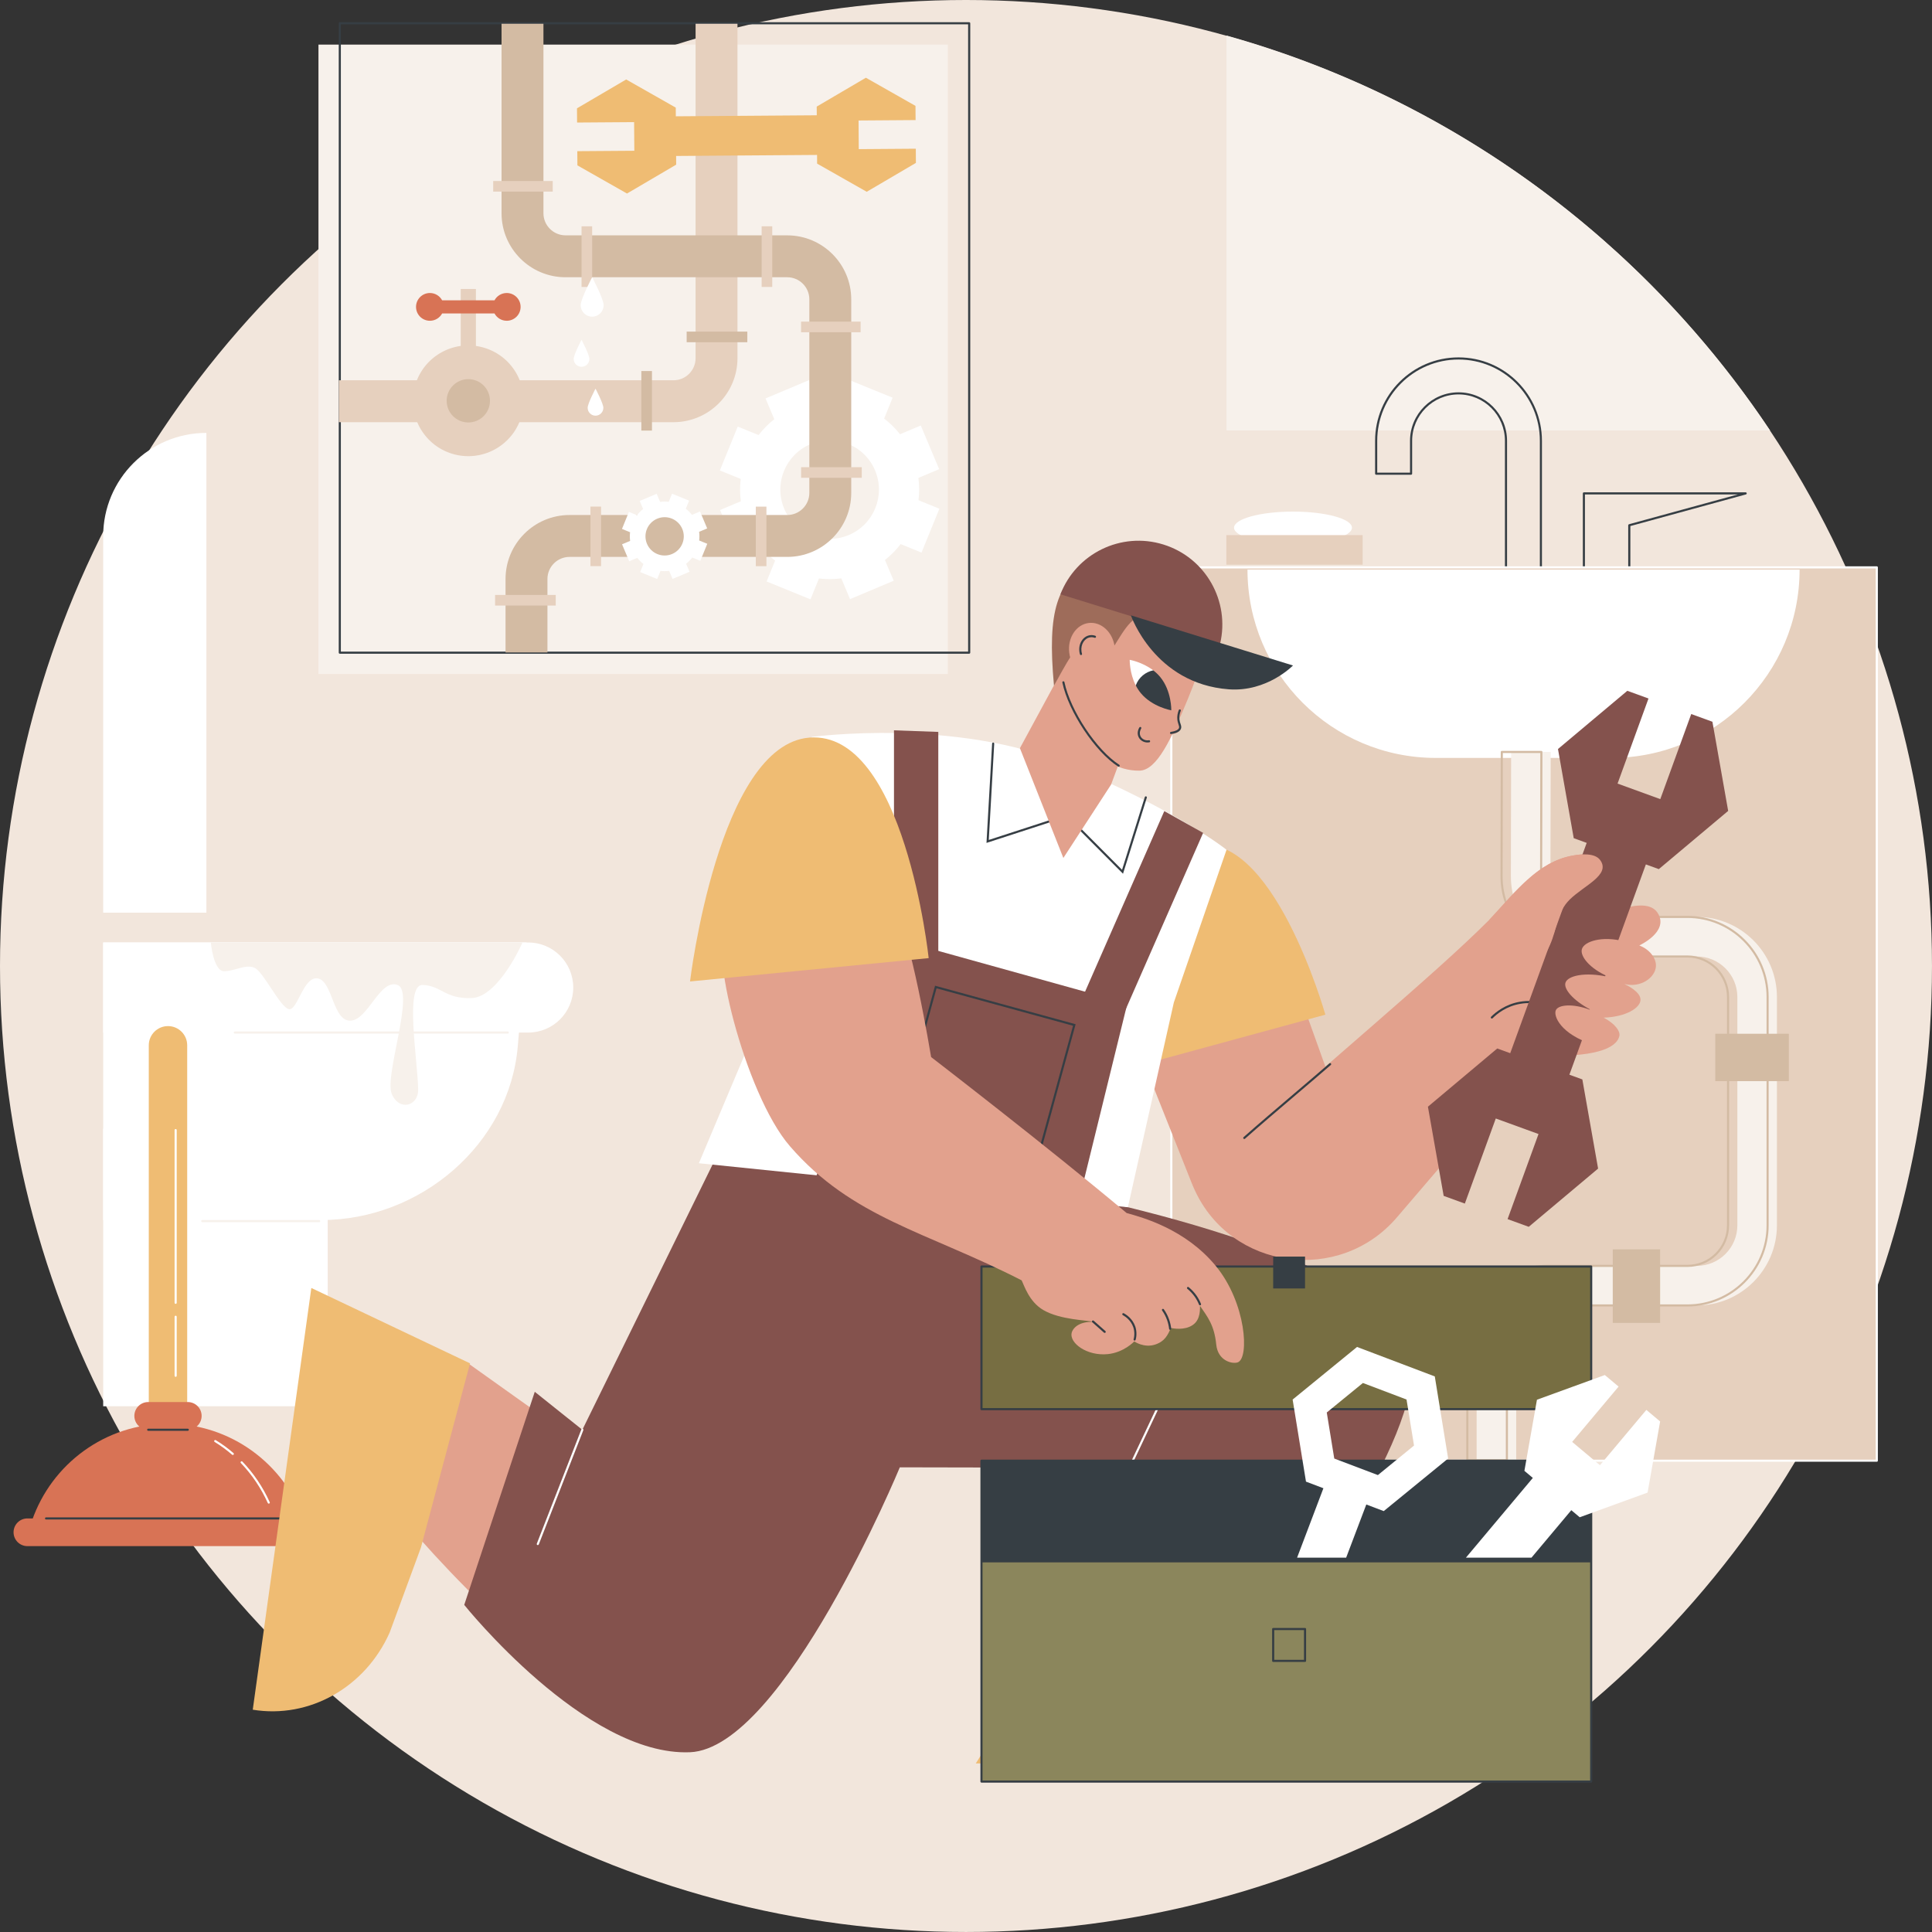 <?xml version="1.0" encoding="UTF-8"?>
<svg id="Illustration" xmlns="http://www.w3.org/2000/svg" viewBox="0 0 1567.41 1567.41">
  <rect x="0" y="0" width="1567.41" height="1567.41" fill="#333333" stroke="none"/>
  <defs>
    <style>
      .cls-1 {
        fill: #e2a18d;
      }

      .cls-1, .cls-2, .cls-3, .cls-4, .cls-5, .cls-6, .cls-7, .cls-8, .cls-9, .cls-10, .cls-11, .cls-12, .cls-13 {
        stroke-width: 0px;
      }

      .cls-2 {
        fill: #d3bba3;
      }

      .cls-3 {
        fill: #363e44;
      }

      .cls-4 {
        fill: #fff;
      }

      .cls-5 {
        fill: #776e42;
      }

      .cls-6 {
        fill: #e6d0be;
      }

      .cls-7 {
        fill: #efbc73;
      }

      .cls-8 {
        fill: #8b865c;
      }

      .cls-9 {
        fill: #f7f1eb;
      }

      .cls-10 {
        fill: #d87355;
      }

      .cls-11 {
        fill: #f2e6dc;
      }

      .cls-12 {
        fill: #84524d;
      }

      .cls-13 {
        fill: #9e6c5a;
      }
    </style>
  </defs>
  <g id="Plumber_services" data-name="Plumber services">
    <circle class="cls-11" cx="783.7" cy="783.7" r="783.7"/>
    <path class="cls-9" d="m995.07,28.85v320.38h440.96c-102.69-153.87-258.37-269.36-440.96-320.38Z"/>
    <g>
      <path class="cls-3" d="m1250.13,490.36h-28.33c-.47,0-.86-.38-.86-.86v-131.86c0-20.76-16.89-37.65-37.64-37.65s-37.65,16.89-37.65,37.65v26.65c0,.47-.38.86-.86.86h-28.33c-.47,0-.86-.38-.86-.86v-26.65c0-37.32,30.36-67.69,67.68-67.69s67.68,30.36,67.68,67.69v131.86c0,.47-.38.86-.86.86Zm-27.47-1.71h26.61v-131c0-36.38-29.59-65.97-65.97-65.97s-65.97,29.6-65.97,65.97v25.79h26.61v-25.79c0-21.7,17.66-39.36,39.36-39.36s39.36,17.66,39.36,39.36v131Z"/>
      <path class="cls-3" d="m1321.82,462.97h-36.82c-.47,0-.86-.38-.86-.86v-61.82c0-.47.38-.86.86-.86h131.25c.43,0,.79.32.85.74.06.43-.21.83-.62.94l-93.79,25.67v35.32c0,.47-.38.86-.86.86Zm-35.97-1.71h35.11v-35.12c0-.39.26-.72.63-.83l88.27-24.16h-124.02v60.1Z"/>
      <rect class="cls-6" x="950.27" y="460.3" width="572.36" height="724.74"/>
      <path class="cls-4" d="m1522.63,1185.9h-572.36c-.47,0-.86-.38-.86-.86V460.3c0-.47.38-.86.86-.86h572.36c.47,0,.86.38.86.86v724.74c0,.47-.38.86-.86.86Zm-571.5-1.71h570.65V461.16h-570.65v723.03Z"/>
      <path class="cls-4" d="m1307.21,614.89h-142.36c-84.38,0-152.78-68.4-152.78-152.78h447.92c0,84.38-68.4,152.78-152.78,152.78Z"/>
      <g>
        <path class="cls-9" d="m1376.59,743.88h-85.84c-8.8,0-17.07-3.43-23.29-9.66-6.22-6.23-9.63-14.51-9.61-23.31l.21-100.86h-32.1l-.2,100.79c-.04,17.39,6.71,33.74,18.99,46.05,12.28,12.31,28.62,19.09,46.01,19.09h85.84c18.14,0,32.9,14.76,32.9,32.9v185.2c0,18.14-14.76,32.9-32.9,32.9h-113.61c-35.85,0-65.01,29.16-65.01,65.01v92.7h32.1v-92.7c0-18.14,14.76-32.9,32.9-32.9h113.61c35.84,0,65.01-29.16,65.01-65.01v-185.2c0-35.84-29.16-65.01-65.01-65.01Z"/>
        <path class="cls-2" d="m1222.53,1185.55h-32.1c-.47,0-.86-.38-.86-.86v-92.7c0-36.32,29.55-65.86,65.86-65.86h113.61c17.67,0,32.05-14.38,32.05-32.05v-185.2c0-17.67-14.38-32.05-32.05-32.05h-85.84c-17.62,0-34.17-6.87-46.62-19.34-12.45-12.47-19.28-29.04-19.24-46.66l.2-100.79c0-.47.38-.85.86-.85h32.1c.23,0,.45.09.61.25s.25.38.25.61l-.21,100.86c-.02,8.57,3.31,16.64,9.36,22.7,6.05,6.07,14.11,9.41,22.68,9.41h85.84c36.32,0,65.86,29.55,65.86,65.86v185.2c0,36.32-29.55,65.86-65.86,65.86h-113.61c-17.67,0-32.05,14.38-32.05,32.05v92.7c0,.47-.38.86-.86.86Zm-31.25-1.71h30.39v-91.84c0-18.62,15.14-33.76,33.76-33.76h113.61c35.37,0,64.15-28.78,64.15-64.15v-185.2c0-35.37-28.78-64.15-64.15-64.15h-85.84c-9.03,0-17.52-3.52-23.9-9.91-6.38-6.39-9.88-14.89-9.86-23.92l.2-100h-30.39l-.2,99.94c-.04,17.16,6.62,33.3,18.74,45.45,12.12,12.15,28.25,18.84,45.41,18.84h85.84c18.61,0,33.76,15.14,33.76,33.76v185.2c0,18.62-15.14,33.76-33.76,33.76h-113.61c-35.37,0-64.15,28.78-64.15,64.15v91.84Z"/>
        <rect class="cls-2" x="1391.58" y="838.67" width="59.68" height="38.44"/>
        <rect class="cls-2" x="1297.79" y="1024.19" width="59.68" height="38.44" transform="translate(2371.04 -284.21) rotate(90)"/>
      </g>
      <ellipse class="cls-4" cx="1048.99" cy="428.13" rx="47.83" ry="13.08"/>
      <rect class="cls-6" x="994.93" y="434.13" width="110.57" height="23.99"/>
    </g>
    <g>
      <g>
        <path class="cls-4" d="m260.85,989.8H83.72v-225.18h343.42l-7.04,83.94c-6.7,79.84-79.12,141.24-159.24,141.24Z"/>
        <rect class="cls-4" x="83.72" y="915.7" width="182.15" height="225.18"/>
        <path class="cls-4" d="m428.53,837.7H83.72v-73.07h344.81c20.18,0,36.54,16.36,36.54,36.54s-16.36,36.54-36.54,36.54Z"/>
        <path class="cls-9" d="m411.92,838.55h-221.4c-.47,0-.86-.38-.86-.86s.38-.86.86-.86h221.4c.47,0,.86.38.86.86s-.38.86-.86.86Z"/>
        <path class="cls-9" d="m258.96,991.52h-94.87c-.47,0-.86-.38-.86-.86s.38-.86.86-.86h94.87c.47,0,.86.38.86.86s-.38.86-.86.86Z"/>
        <path class="cls-4" d="m167.43,351.21v389.22s-83.72,0-83.72,0v-305.5c0-46.23,37.48-83.72,83.72-83.72Z"/>
      </g>
      <path class="cls-9" d="m171.02,764.62h252.88s-19.33,44.25-41.23,45.09c-21.91.84-24.3-10.05-39.83-10.63-14.64-.55-4.09,60.14-3.58,84.75.28,13.58-15.53,18.02-21.51,3.44-5.97-14.58,19.12-82.93,4.78-88.19-14.34-5.26-23.9,28.55-38.24,28.97-14.34.42-14.34-31.84-26.29-34.23-11.95-2.39-16.68,26.98-23.87,24.84-7.19-2.14-20.34-30.08-27.51-33.44-7.17-3.35-16.2,2.72-24.83,2.72s-10.76-23.33-10.76-23.33Z"/>
    </g>
    <g>
      <path class="cls-7" d="m151.87,848.04v352.52h-31.16v-352.52c0-8.6,6.98-15.58,15.58-15.58s15.58,6.98,15.58,15.58Z"/>
      <path class="cls-10" d="m246.55,1233.45c-15.85-45.65-59.22-78.43-110.26-78.43s-94.41,32.78-110.26,78.43h220.52Z"/>
      <path class="cls-4" d="m188.86,1180.4c-.2,0-.4-.07-.56-.21-4.44-3.86-9.2-7.34-14.13-10.33-.4-.25-.53-.77-.29-1.18.25-.4.77-.53,1.18-.29,5.02,3.05,9.85,6.58,14.37,10.5.36.31.4.85.09,1.21-.17.19-.41.29-.65.29Z"/>
      <path class="cls-4" d="m218.04,1219.89c-.33,0-.64-.19-.78-.5-5.53-12.18-12.88-23.09-21.84-32.43-.33-.34-.32-.88.03-1.21.34-.33.88-.32,1.21.03,9.1,9.48,16.55,20.55,22.16,32.9.2.43,0,.94-.43,1.13-.11.05-.24.08-.35.08Z"/>
      <path class="cls-10" d="m250.33,1254.36H22.24c-6.21,0-11.24-5.03-11.24-11.24s5.03-11.24,11.24-11.24h228.08c6.21,0,11.24,5.03,11.24,11.24s-5.03,11.24-11.24,11.24Z"/>
      <path class="cls-3" d="m238.43,1232.74H37.36c-.47,0-.86-.38-.86-.86s.38-.86.86-.86h201.07c.47,0,.86.38.86.86s-.38.86-.86.86Z"/>
      <path class="cls-10" d="m152.34,1159.94h-32.1c-6.21,0-11.24-5.03-11.24-11.24s5.03-11.24,11.24-11.24h32.1c6.21,0,11.24,5.03,11.24,11.24s-5.03,11.24-11.24,11.24Z"/>
      <path class="cls-3" d="m152.34,1160.8h-32.1c-.47,0-.86-.38-.86-.86s.38-.86.86-.86h32.1c.47,0,.86.38.86.86s-.38.86-.86.86Z"/>
      <path class="cls-4" d="m142.51,1117c-.47,0-.86-.38-.86-.86v-47.86c0-.47.38-.86.86-.86s.86.38.86.86v47.86c0,.47-.38.86-.86.86Z"/>
      <path class="cls-4" d="m142.51,1057.8c-.47,0-.86-.38-.86-.86v-140.11c0-.47.38-.86.86-.86s.86.38.86.86v140.11c0,.47-.38.86-.86.86Z"/>
    </g>
    <g>
      <g>
        <path class="cls-1" d="m1079.11,1238.33l-84.03,107.71-127.53-34.92,65.79-98.55s130.96-20.52,145.77,25.76Z"/>
        <path class="cls-1" d="m657.29,1255.4s-43.73,134.16-91.58,142.61c-89.69,15.85-237.89-164.54-237.89-164.54l52.4-127.13,124.03,88.36,153.04,60.7Z"/>
        <path class="cls-12" d="m592.46,915.53l-120.01,244.45-38.6-30.83-57.22,172.88s98.44,123.05,183.18,119.54c75.78-3.13,170.21-231.15,170.21-231.15l186.22.38-40.44,80.75,176.37,27.89s115.66-153.07,89.94-209.95c-35.5-78.47-294.3-124.68-294.3-124.68l-255.35-49.29Z"/>
        <path class="cls-7" d="m1178.72,1430.66h-387.08s82.44-131.21,82.44-131.21l153.64,16.49,72.15,14.54c47.02,12.73,79.29,53.74,78.86,100.19Z"/>
        <path class="cls-7" d="m205.06,1387.06l47.52-342.14,128.75,61.15-39.8,149.31-25.4,69.08c-19.78,44.51-65.23,70.14-111.07,62.6Z"/>
        <path class="cls-4" d="m916.24,1191.66c-.12,0-.25-.03-.37-.08-.43-.2-.61-.71-.41-1.14l29.16-61.66c.2-.43.71-.61,1.14-.41.43.2.61.71.41,1.14l-29.16,61.66c-.15.31-.45.49-.78.49Z"/>
        <path class="cls-4" d="m436.31,1253.52c-.1,0-.21-.02-.31-.06-.44-.17-.66-.67-.49-1.11l36.14-92.69c.17-.44.67-.66,1.11-.49.44.17.66.67.49,1.11l-36.14,92.69c-.13.34-.46.55-.8.55Z"/>
      </g>
      <g>
        <polygon class="cls-1" points="1046.26 784.47 1084.44 890.9 967.29 961 918.71 838.9 1046.26 784.47"/>
        <path class="cls-7" d="m1075.25,823.19l-160.28,43.71s-8.19-164.88,53.13-180.42c64.08-16.23,107.15,136.71,107.15,136.71Z"/>
        <path class="cls-4" d="m658.7,597.83s117.08-15.72,207.67,22.51c90.6,38.23,128.7,69.07,128.7,69.07l-42.75,123.92-37.28,166.09-348.04-35.7,73.03-173.07,18.67-172.82Z"/>
        <path class="cls-3" d="m800.33,683.85l4.56-80.62c.03-.47.44-.84.9-.81.47.03.83.43.81.9l-4.41,78.12,48.47-15.76c.45-.15.93.1,1.08.55.15.45-.1.93-.55,1.08l-50.86,16.54Z"/>
        <path class="cls-3" d="m911.1,708.88l-34.74-34.89c-.33-.34-.33-.88,0-1.21.33-.33.88-.33,1.21,0l32.73,32.88,18.47-59.01c.14-.45.62-.7,1.07-.56.45.14.7.62.56,1.07l-19.32,61.72Z"/>
        <polygon class="cls-12" points="867.54 1005.69 914.61 814.09 726.51 761.82 656.62 971.24 867.54 1005.69"/>
        <path class="cls-3" d="m841.39,945.01l-114.05-31.26.23-.83,31.03-113.22,114.05,31.26-.23.83-31.03,113.22Zm-111.94-32.46l110.74,30.35,30.35-110.74-110.74-30.35-30.35,110.74Z"/>
        <polygon class="cls-12" points="761.23 778.05 725.28 778.05 725.28 592.5 761.23 593.79 761.23 778.05"/>
        <polygon class="cls-12" points="904.59 838.67 871.67 824.22 944.58 658.03 976.09 675.7 904.59 838.67"/>
        <g>
          <g>
            <path class="cls-1" d="m967.29,961c111.24-100.61,194.12-167.87,241.08-214.89,21.08-21.11,38.15-46.26,66.31-51.76,12.48-2.44,26.51-2.53,27.37,6.8,1.34,14.58-35.22,21.36-33.8,33.21,1.43,11.91,29.2,8.45,46.33,3.27,11.54-3.49,25.8-5.85,30.98,4.21,7.37,14.3-14.25,24.41-15.6,25.23,8.56,3.2,13.99,10.58,13.47,17.13-.69,8.75-12.1,17.52-25.66,14.11,1.59.72,13.34,6.21,13.16,12.87-.17,6.54-11.81,13.84-29.93,14.43,9.15,4.77,13.58,10.96,12.8,14.71-2.19,10.51-20.81,17.87-66.91,16.03-14.55,15.72-70.35,80.72-113.55,131.24-46.65,54.55-134.68,42.8-164.29-22.58-.6-1.32-1.19-2.66-1.78-4.02Z"/>
            <path class="cls-3" d="m1009.47,924.05c-.24,0-.47-.1-.64-.29-.31-.35-.28-.89.07-1.21,11.69-10.39,26.95-23.36,41.7-35.91,10.5-8.94,20.42-17.37,27.94-23.93.36-.31.9-.28,1.21.08.31.36.27.9-.08,1.21-7.52,6.57-17.45,15.01-27.96,23.95-14.74,12.54-29.99,25.51-41.67,35.89-.16.15-.37.22-.57.22Z"/>
            <path class="cls-3" d="m1210.31,826.33c-.22,0-.44-.08-.6-.25-.33-.33-.34-.88,0-1.21,3.68-3.69,11.61-10.18,23.45-12.18,13.38-2.26,23.93,2.37,29.03,5.33.41.24.55.76.31,1.17-.24.41-.76.55-1.17.31-4.9-2.85-15.04-7.3-27.88-5.12-11.37,1.92-18.99,8.16-22.52,11.7-.17.17-.39.25-.61.25Z"/>
          </g>
          <polygon class="cls-12" points="1287.26 683.83 1225.23 854.45 1214.71 850.62 1158.45 897.86 1171.23 970.2 1188.41 976.45 1213.51 907.42 1248.18 920.02 1223.08 989.05 1240.26 995.3 1296.52 948.06 1283.74 875.73 1273.23 871.9 1335.27 701.29 1345.78 705.11 1402.04 657.88 1389.26 585.54 1372.08 579.29 1346.98 648.32 1312.31 635.71 1337.41 566.68 1320.23 560.44 1263.97 607.67 1276.75 680.01 1287.26 683.83"/>
          <path class="cls-1" d="m1318.18,763.83c-18.5-4.91-33.05-.04-34.82,6.22-1.63,5.74,6.58,15.87,21.13,22.11.2.09.11.36-.11.32-18.49-4.16-32.55-.88-34.34,4.78-1.63,5.16,6.3,14.31,19.65,21.49.2.1.07.38-.14.31-13.83-5.09-25.12-3.91-27.26.38-2.27,4.55,3.61,19.54,30.35,28l25.53-83.6Z"/>
          <path class="cls-1" d="m1208.36,746.11c22.88-25.1,39.72-46.32,66.31-51.76,8.12-1.66,19.28-2.52,23.6,3.5,8.6,11.98-13.24,20.57-24.72,31.9-10.71,10.56-9.92,23.17-16.19,37.12-4.93,10.97-15.15,25.77-38.98,39.06-3.34-19.94-6.68-39.87-10.02-59.81Z"/>
        </g>
        <g>
          <path class="cls-3" d="m1162.74,1193.4h-12.64c-.47,0-.86-.38-.86-.86v-55.67c0-.47.38-.86.86-.86h12.64c.47,0,.86.38.86.86v55.67c0,.47-.38.86-.86.86Zm-11.79-1.71h10.93v-53.96h-10.93v53.96Z"/>
          <rect class="cls-8" x="796.26" y="1185.04" width="494.65" height="260.32"/>
          <rect class="cls-5" x="796.26" y="1027.51" width="494.65" height="115.7"/>
          <path class="cls-3" d="m1290.91,1446.22h-494.65c-.47,0-.86-.38-.86-.86v-260.32c0-.47.38-.86.86-.86h494.65c.47,0,.86.38.86.86v260.32c0,.47-.38.86-.86.86Zm-493.79-1.71h492.94v-258.6h-492.94v258.6Z"/>
          <path class="cls-3" d="m1290.91,1144.07h-494.65c-.47,0-.86-.38-.86-.86v-115.7c0-.47.38-.86.86-.86h494.65c.47,0,.86.38.86.86v115.7c0,.47-.38.86-.86.86Zm-493.79-1.71h492.94v-113.99h-492.94v113.99Z"/>
          <rect class="cls-3" x="796.26" y="1185.04" width="494.65" height="82.49"/>
          <rect class="cls-3" x="1032.92" y="1019.46" width="25.84" height="25.84"/>
          <path class="cls-3" d="m1058.76,1348.31h-25.84c-.47,0-.86-.38-.86-.86v-25.84c0-.47.38-.86.86-.86h25.84c.47,0,.86.38.86.86v25.84c0,.47-.38.86-.86.86Zm-24.98-1.71h24.13v-24.13h-24.13v24.13Z"/>
          <polygon class="cls-4" points="1335.67 1143.83 1298.02 1188.71 1275.48 1169.8 1313.14 1124.92 1301.96 1115.55 1246.91 1135.58 1236.73 1193.28 1243.57 1199.02 1189.29 1263.71 1242.47 1263.71 1274.78 1225.2 1281.61 1230.94 1336.67 1210.91 1346.84 1153.21 1335.67 1143.83"/>
          <path class="cls-4" d="m1164.03,1116.68l-63.08-23.91-52.25,42.68,10.83,66.58,14.14,5.36-21.35,56.32h39.8l16.35-43.13,14.14,5.36,52.25-42.68-10.83-66.58Zm-46.17,80.03l-35.39-13.41-6.08-37.36,29.32-23.94,35.39,13.41,6.08,37.36-29.31,23.94Z"/>
        </g>
        <g>
          <g>
            <path class="cls-1" d="m725.96,740.6c11.7,9.81,29.45,116.99,29.45,116.99,0,0,93.91,72.25,158.62,126.53,12.66,3.53,47.48,12.83,72.27,42.86,24.79,30.03,27.4,74.88,17.87,78.28-4.46,1.59-16.13-1.25-17.44-14.4-1.57-15.81-7.02-22.41-13.19-31.44-.16,1.73.91,10.9-5.86,15.53-6.89,4.71-16.29,2.68-17.77,2.43-2.57,5.87-4.93,10.83-12.65,13.42-9.13,3.06-17.05-2.52-17.05-2.52,0,0-8.35,9-21.51,10.31-16.92,1.68-31.09-8.99-29.3-17.18.71-3.23,5.13-9.42,17.69-9-4.72-1.41-26.71-1.49-40.64-9.58-11.59-6.73-15.54-20.01-17.61-24.09-77.4-39.66-137.39-50.4-187.99-108.84-37.11-42.86-67.21-168.53-50.17-172.84,16.86-4.27,103.79-15.64,135.27-16.45Z"/>
            <path class="cls-3" d="m973.55,1058.99c-.34,0-.66-.2-.79-.54-.91-2.27-2.08-4.43-3.48-6.42-1.69-2.41-3.7-4.57-5.99-6.44-.37-.3-.42-.84-.12-1.2.3-.37.84-.42,1.21-.12,2.41,1.96,4.53,4.25,6.31,6.78,1.47,2.1,2.7,4.38,3.66,6.77.18.44-.04.94-.48,1.11-.1.04-.21.06-.32.06Z"/>
            <path class="cls-3" d="m949.34,1078.89c-.43,0-.8-.32-.85-.76-.27-2.43-.82-4.82-1.63-7.12-.98-2.77-2.34-5.4-4.05-7.81-.27-.39-.18-.92.2-1.19.39-.27.92-.18,1.19.2,1.8,2.54,3.23,5.3,4.26,8.22.86,2.42,1.44,4.94,1.72,7.5.05.47-.29.89-.76.95-.03,0-.06,0-.1,0Z"/>
            <path class="cls-3" d="m920.5,1087.6c-.08,0-.16-.01-.24-.04-.45-.13-.71-.61-.58-1.06.89-3.03.77-6.92-.31-9.91-1.96-5.44-6.13-8.38-8.44-9.64-.41-.23-.57-.75-.34-1.16.23-.41.75-.57,1.16-.34,2.52,1.38,7.07,4.59,9.23,10.57,1.19,3.31,1.33,7.62.34,10.97-.11.37-.45.62-.82.62Z"/>
            <path class="cls-3" d="m896.22,1081.36c-.2,0-.4-.07-.57-.21l-9.49-8.39c-.35-.31-.39-.85-.07-1.21.31-.35.86-.39,1.21-.07l9.49,8.39c.35.31.39.85.07,1.21-.17.19-.4.29-.64.29Z"/>
          </g>
          <path class="cls-7" d="m753.44,777.31l-193.63,18.94s22.97-191.96,96.81-197.84c77.17-6.14,96.81,178.9,96.81,178.9Z"/>
        </g>
      </g>
      <g>
        <polygon class="cls-1" points="901.38 636.56 862.69 696.07 827.44 606.98 877.48 514.67 938.28 537.23 901.38 636.56"/>
        <path class="cls-1" d="m934.07,476.45c2.72.63,28.71,7.05,38.15,29.46,7.02,16.68,2.83,33.65-8.49,61.07-13.33,32.28-25.1,58.16-39.47,58.25-35.93.23-56.69-40.37-61.07-72.63-3.43-25.23,5.16-51.27,24.99-67.54,19.78-16.22,44.15-9.02,45.89-8.61Z"/>
        <path class="cls-3" d="m907.59,622.02c-.16,0-.32-.04-.46-.14-18.72-12.03-40.28-44.51-45.25-68.14-.1-.46.2-.92.66-1.01.46-.1.92.2,1.01.66,4.89,23.26,26.09,55.23,44.5,67.06.4.26.51.79.26,1.18-.16.25-.44.39-.72.39Z"/>
        <g>
          <path class="cls-4" d="m916.52,535.3s-.23,10.71,4.94,20.81c1.09,2.12,16.15-10.73,14.13-12.28-8.83-6.76-19.08-8.53-19.08-8.53Z"/>
          <path class="cls-3" d="m950.26,576.27s.34-15.68-8.97-26.99c-1.73-2.1-3.67-3.9-5.68-5.44-6.33,1.3-11.81,5.77-14.16,12.22,1.09,2.14,2.42,4.25,4.05,6.23,9.32,11.31,24.77,13.98,24.77,13.98Z"/>
        </g>
        <path class="cls-1" d="m957.14,576.37c-.73,1.82-1.54,4.57-1.21,7.83.4,3.92,2.17,5.66,1.39,7.8-.52,1.43-2.22,3.15-7.77,4l7.58-19.62Z"/>
        <path class="cls-3" d="m950.07,595.5c-.42,0-.78-.3-.85-.73-.07-.47.25-.9.72-.98,3.74-.57,6.01-1.67,6.56-3.17.29-.79.07-1.52-.38-2.84-.35-1.04-.79-2.33-.96-4.04-.26-2.52.14-5.11,1.19-7.7.18-.44.68-.65,1.11-.47.44.18.65.68.47,1.11-.94,2.32-1.3,4.64-1.07,6.88.15,1.51.54,2.66.88,3.66.47,1.39.87,2.58.37,3.98-.8,2.19-3.38,3.59-7.91,4.28-.04,0-.09.01-.13.01Z"/>
        <path class="cls-13" d="m974.9,480.11c-7.51-13.31-22.5-22.98-38.99-27.66l15.55,13.44-27.32-15.89c-13.77-1.84-27.61-.14-38.26,5.9-28.2,15.97-36.47,38.84-30.8,100.36,8.59-14.79,18.78-37.8,31.34-38.18,8.12-.24,14.39,4.12,17.22,6.43,9.15-14.47,16.17-28.6,31-24.88,15.72,3.95,33.92,27.91,34.89,30.01,1.59-3.1,18.71-25.85,5.35-49.52Z"/>
        <g>
          <path class="cls-12" d="m989.84,522.29c8.18-34.49-11.66-69.89-46.02-80.54-34.36-10.65-70.74,7.33-83.5,40.4l129.52,40.14Z"/>
          <path class="cls-3" d="m917.46,499.22l131.53,40.68s-21.03,21.68-52.14,19.33c-60.36-4.55-79.38-60.01-79.38-60.01Z"/>
        </g>
        <g>
          <ellipse class="cls-1" cx="885.9" cy="527.26" rx="18.58" ry="21.99" transform="translate(-56.34 108.93) rotate(-6.82)"/>
          <path class="cls-3" d="m876.98,531.45c-.37,0-.71-.24-.82-.61-.23-.76-.39-1.55-.49-2.36-.79-6.59,3.16-12.49,8.8-13.17,1.4-.17,2.79,0,4.15.48.44.16.68.65.52,1.1-.16.45-.65.68-1.1.52-1.1-.4-2.23-.53-3.36-.39-4.7.56-7.98,5.62-7.3,11.26.08.71.23,1.4.43,2.07.14.45-.12.93-.57,1.07-.08.02-.16.04-.25.04Z"/>
        </g>
        <path class="cls-3" d="m930.94,602.37c-3.06,0-5.9-1.66-7.21-4.35-1.92-3.93.55-7.71.65-7.87.26-.39.79-.5,1.19-.24.39.26.5.79.24,1.19-.02.03-2.03,3.12-.54,6.17,1.18,2.42,3.98,3.77,6.82,3.29.47-.08.91.23.99.7.08.47-.23.91-.7.99-.48.08-.97.12-1.44.12Z"/>
      </g>
    </g>
    <g>
      <rect class="cls-9" x="258.37" y="36.19" width="510.61" height="510.61"/>
      <path class="cls-3" d="m786.29,530.35h-510.61c-.47,0-.86-.38-.86-.86V18.88c0-.47.38-.86.86-.86h510.61c.47,0,.86.38.86.86v510.61c0,.47-.38.86-.86.86Zm-509.76-1.71h508.9V19.74h-508.9v508.9Z"/>
      <path class="cls-4" d="m761.93,380.63l-14.92-35.42-16.84,7.09c-3.79-4.82-8.12-9.08-12.88-12.73l6.89-16.92-35.59-14.5-6.89,16.92c-5.95-.72-12.03-.7-18.11.1l-7.09-16.84-35.42,14.92,7.09,16.84c-4.82,3.79-9.08,8.12-12.73,12.88l-16.92-6.89-14.5,35.59,16.92,6.89c-.72,5.95-.7,12.03.1,18.11l-16.84,7.09,14.92,35.42,16.84-7.09c3.79,4.82,8.12,9.08,12.88,12.73l-6.89,16.92,35.59,14.5,6.89-16.92c5.95.72,12.03.7,18.11-.1l7.09,16.84,35.42-14.92-7.09-16.84c4.82-3.79,9.08-8.12,12.73-12.88l16.92,6.89,14.5-35.59-16.92-6.89c.72-5.95.7-12.03-.1-18.11l16.84-7.09Zm-73.33,53.43c-20.36,8.57-43.82-.98-52.39-21.34-8.57-20.36.98-43.82,21.34-52.39,20.36-8.57,43.82.98,52.39,21.34,8.57,20.36-.98,43.82-21.34,52.39Z"/>
      <g>
        <path class="cls-6" d="m564.32,19.28v271.31c0,9.88-8.04,17.93-17.93,17.93h-270.71c-.25,0-.5.03-.75.04v33.92c.25.01.5.04.75.04h270.71c28.63,0,51.92-23.29,51.92-51.92V19.28h-33.99Z"/>
        <rect class="cls-2" x="577.38" y="248.72" width="8.61" height="49.21" transform="translate(308.36 855.02) rotate(-90)"/>
        <rect class="cls-2" x="520.32" y="301.02" width="8.61" height="48.31"/>
      </g>
      <g>
        <path class="cls-2" d="m638.68,190.93h-179.86c-9.88,0-17.93-8.04-17.93-17.93V19.28h-33.99v153.73c0,28.63,23.29,51.92,51.92,51.92h179.86c9.88,0,17.93,8.04,17.93,17.93v157.03c0,9.88-8.04,17.93-17.93,17.93h-176.62c-28.63,0-51.92,23.29-51.92,51.92v59.58h33.99v-59.58c0-9.88,8.04-17.93,17.93-17.93h176.62c28.63,0,51.92-23.29,51.92-51.92v-157.03c0-28.63-23.29-51.92-51.92-51.92Z"/>
        <rect class="cls-6" x="471.8" y="183.59" width="8.61" height="49.21"/>
        <rect class="cls-6" x="419.96" y="126.98" width="8.61" height="48.31" transform="translate(575.41 -273.12) rotate(90)"/>
        <rect class="cls-6" x="670.24" y="358.73" width="8.61" height="49.21" transform="translate(291.21 1057.88) rotate(-90)"/>
        <rect class="cls-6" x="613.18" y="411.02" width="8.61" height="48.31"/>
        <rect class="cls-6" x="617.9" y="183.58" width="8.61" height="49.21" transform="translate(1244.42 416.37) rotate(180)"/>
        <rect class="cls-6" x="669.75" y="241.09" width="8.61" height="48.31" transform="translate(408.81 939.3) rotate(-90)"/>
        <rect class="cls-6" x="421.96" y="462.37" width="8.61" height="49.21" transform="translate(913.24 60.71) rotate(90)"/>
        <rect class="cls-6" x="479.02" y="410.98" width="8.61" height="48.31" transform="translate(966.65 870.27) rotate(180)"/>
      </g>
      <polygon class="cls-7" points="548.53 126.53 662.87 125.7 662.92 132.75 703.16 155.59 743.06 132.17 742.98 120.65 696.71 120.99 696.55 97.76 742.81 97.42 742.72 85.9 702.49 63.06 662.59 86.48 662.64 93.53 548.29 94.36 548.24 87.31 508.01 64.47 468.1 87.89 468.19 99.41 514.45 99.08 514.62 122.31 468.36 122.64 468.44 134.16 508.68 157.01 548.58 133.58 548.53 126.53"/>
      <circle class="cls-6" cx="379.94" cy="325.17" r="44.92" transform="translate(-42.07 593.5) rotate(-73.01)"/>
      <circle class="cls-2" cx="379.94" cy="325.17" r="17.57"/>
      <rect class="cls-6" x="373.79" y="234.45" width="12.3" height="69.15"/>
      <path class="cls-10" d="m411.1,237.71c-4.29,0-8.02,2.4-9.92,5.93h-42.48c-1.9-3.53-5.63-5.93-9.92-5.93-6.22,0-11.26,5.04-11.26,11.26s5.04,11.26,11.26,11.26c4.29,0,8.02-2.4,9.92-5.93h42.48c1.9,3.53,5.63,5.93,9.92,5.93,6.22,0,11.26-5.04,11.26-11.26s-5.04-11.26-11.26-11.26Z"/>
      <path class="cls-4" d="m489.72,247.61c0,5.14-4.17,9.31-9.31,9.31s-9.31-4.17-9.31-9.31,9.31-22.7,9.31-22.7c0,0,9.31,17.56,9.31,22.7Z"/>
      <path class="cls-4" d="m478.17,291.2c0,3.52-2.85,6.37-6.37,6.37s-6.37-2.85-6.37-6.37,6.37-15.53,6.37-15.53c0,0,6.37,12.01,6.37,15.53Z"/>
      <path class="cls-4" d="m489.5,330.86c0,3.52-2.85,6.37-6.37,6.37s-6.37-2.85-6.37-6.37,6.37-15.53,6.37-15.53c0,0,6.37,12.01,6.37,15.53Z"/>
      <path class="cls-4" d="m573.73,428.7l-5.8-13.76-6.54,2.75c-1.47-1.87-3.16-3.53-5.01-4.95l2.68-6.57-13.83-5.63-2.68,6.57c-2.31-.28-4.68-.27-7.04.04l-2.75-6.54-13.76,5.8,2.75,6.54c-1.87,1.47-3.53,3.16-4.95,5.01l-6.57-2.68-5.63,13.83,6.57,2.68c-.28,2.31-.27,4.68.04,7.04l-6.54,2.75,5.8,13.76,6.54-2.75c1.47,1.87,3.16,3.53,5.01,4.95l-2.68,6.57,13.83,5.63,2.68-6.57c2.31.28,4.68.27,7.04-.04l2.75,6.54,13.76-5.8-2.75-6.54c1.87-1.47,3.53-3.16,4.95-5.01l6.57,2.68,5.63-13.83-6.57-2.68c.28-2.31.27-4.68-.04-7.04l6.54-2.75Zm-28.49,20.76c-7.91,3.33-17.02-.38-20.36-8.29-3.33-7.91.38-17.02,8.29-20.36s17.02.38,20.36,8.29c3.33,7.91-.38,17.02-8.29,20.36Z"/>
    </g>
  </g>
</svg>